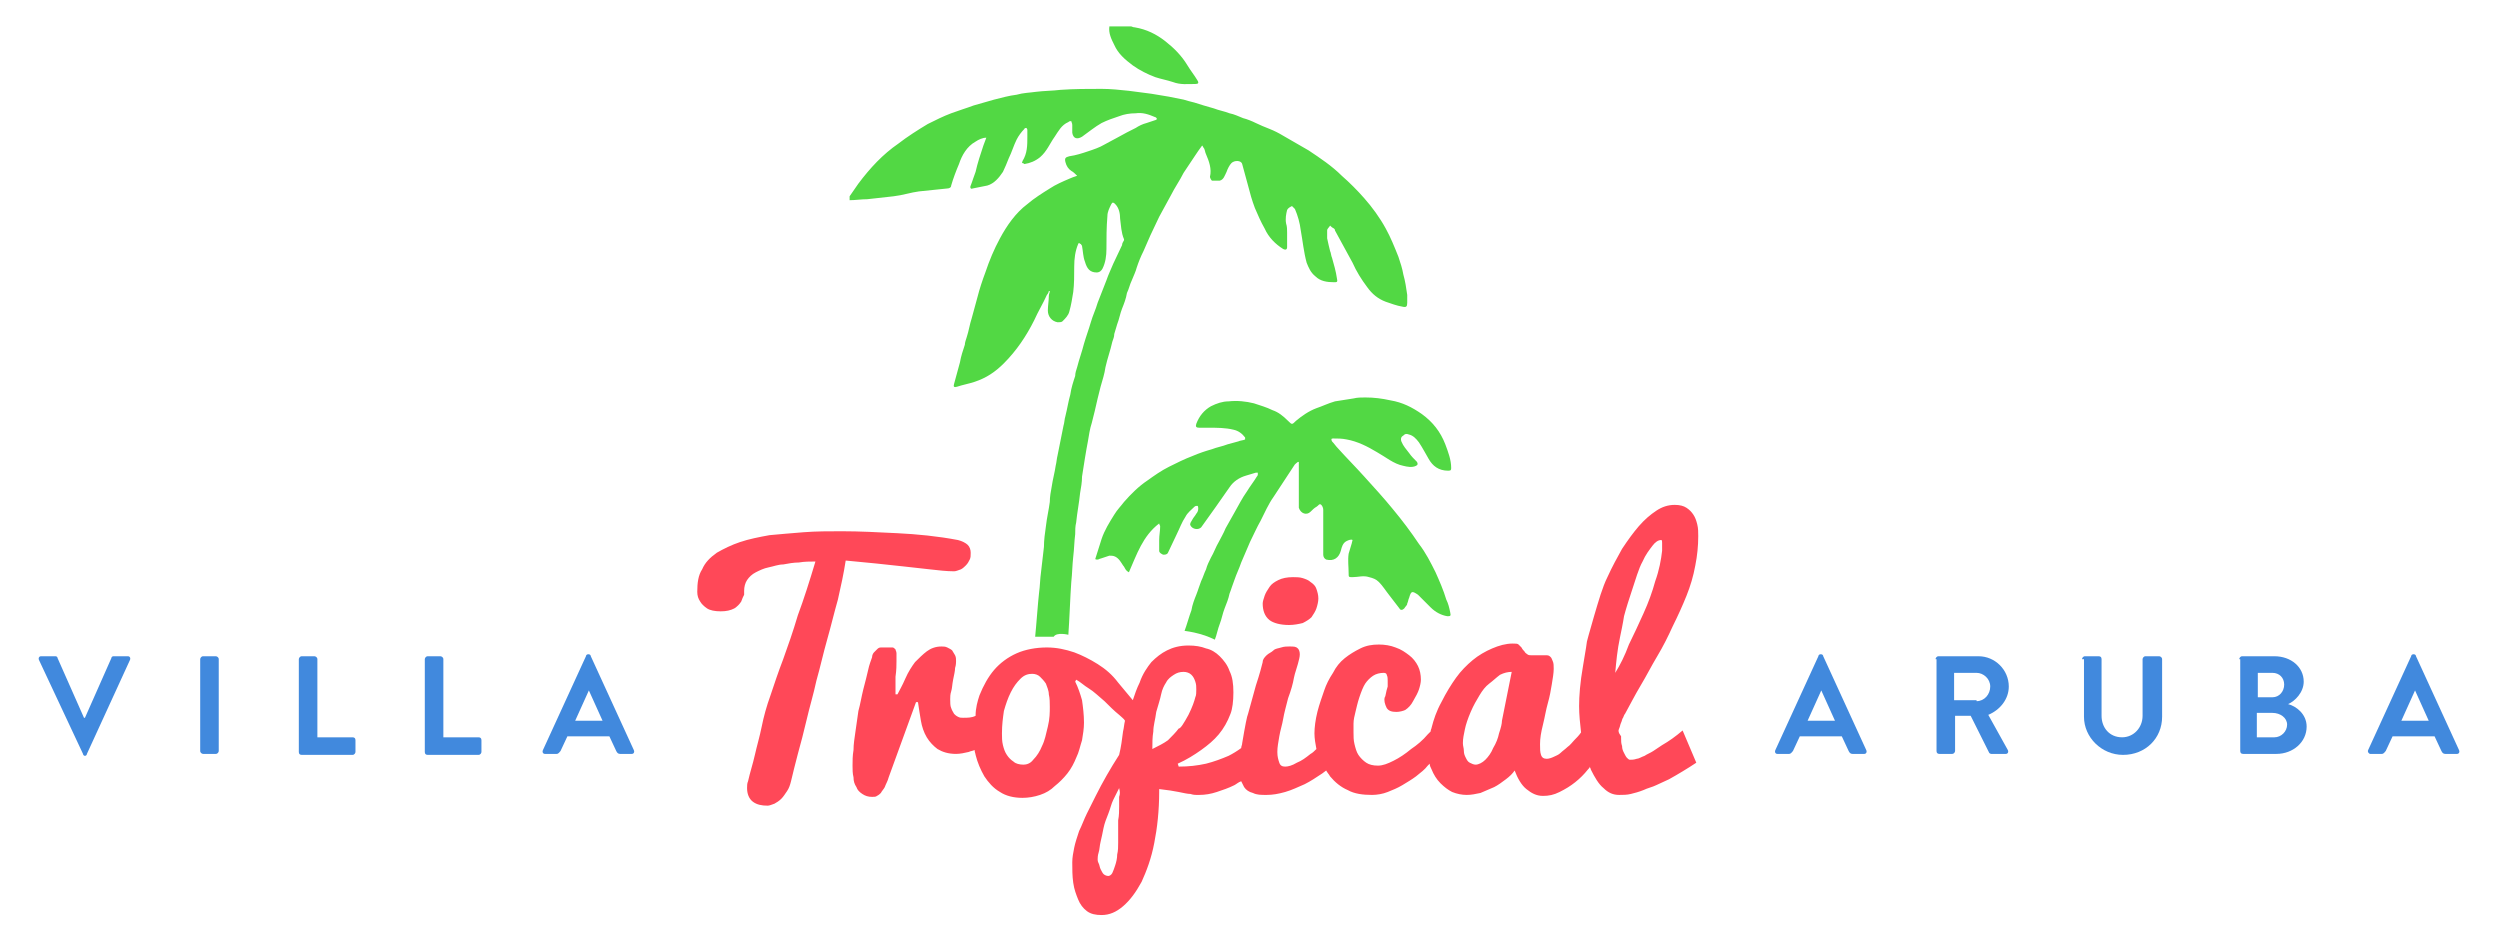 <?xml version="1.0" encoding="utf-8"?>
<!-- Generator: Adobe Illustrator 19.2.1, SVG Export Plug-In . SVG Version: 6.00 Build 0)  -->
<svg version="1.1" id="Layer_1" xmlns="http://www.w3.org/2000/svg" xmlns:xlink="http://www.w3.org/1999/xlink" x="0px" y="0px"
	 viewBox="0 0 256 96" style="enable-background:new 0 0 256 96;" xml:space="preserve">
<style type="text/css">
	.st0{fill:#52D844;}
	.st1{fill:#FF4858;}
	.st2{fill:#FFFFFF;}
	.st3{fill:#4189DD;}
</style>
<g>
	<g id="ZI4q7W.tif_5_">
		<g>
			<g>
				<path class="st0" d="M109.4,65c0.1-1.3,0.2-4.1,0.3-5.4c0.1-0.9,0.1-1.7,0.2-2.6c0.1-0.8,0.1-1.5,0.2-2.3c0-0.4,0-0.8,0.1-1.2
					c0.1-1,0.3-2,0.4-3c0.1-0.6,0.2-1.1,0.2-1.7c0.1-0.6,0.2-1.3,0.3-1.9c0.1-0.6,0.2-1.2,0.3-1.7c0.1-0.6,0.2-1.3,0.4-1.9
					c0.1-0.4,0.2-0.8,0.3-1.2c0.1-0.4,0.2-0.9,0.3-1.3c0.1-0.4,0.2-0.8,0.3-1.2c0.2-0.7,0.4-1.3,0.5-2c0.2-0.9,0.5-1.7,0.7-2.6
					c0.1-0.3,0.2-0.5,0.2-0.8c0.1-0.3,0.2-0.7,0.3-1c0.2-0.5,0.3-1.1,0.5-1.6c0.2-0.5,0.4-1,0.5-1.6c0.2-0.4,0.3-0.9,0.5-1.3
					c0.2-0.5,0.4-0.9,0.5-1.3c0.2-0.6,0.4-1.1,0.7-1.7c0.2-0.5,0.5-1.1,0.7-1.6c0.3-0.6,0.6-1.3,0.9-1.9c0.4-0.7,0.8-1.5,1.2-2.2
					c0.4-0.8,0.9-1.5,1.3-2.3c0.4-0.6,0.8-1.2,1.2-1.8c0.2-0.3,0.4-0.6,0.7-1c0.1,0.1,0.1,0.2,0.2,0.3c0.1,0.2,0.1,0.4,0.2,0.6
					c0.3,0.7,0.6,1.5,0.4,2.3c0,0.1,0.1,0.3,0.2,0.4c0.3,0,0.6,0,0.8,0c0.4-0.1,0.5-0.5,0.7-0.9c0.1-0.3,0.3-0.7,0.5-0.9
					c0.3-0.3,1-0.3,1.1,0.1c0.2,0.7,0.4,1.5,0.6,2.2c0.2,0.8,0.4,1.5,0.7,2.3c0.3,0.7,0.6,1.4,1,2.1c0.4,0.9,1.1,1.6,1.9,2.1
					c0.2,0.1,0.4,0.1,0.4-0.2c0-0.5,0-1,0-1.5c0-0.3,0-0.6-0.1-0.9c-0.1-0.5,0-1,0.1-1.4c0.1-0.2,0.3-0.3,0.5-0.4
					c0,0,0.2,0.2,0.3,0.3c0.3,0.7,0.5,1.4,0.6,2.2c0.2,1.1,0.3,2.2,0.6,3.3c0.2,0.5,0.4,1,0.9,1.4c0.5,0.5,1.2,0.6,1.9,0.6
					c0.3,0,0.4,0,0.3-0.4c-0.1-0.7-0.3-1.4-0.5-2.1c-0.1-0.2-0.1-0.5-0.2-0.7c-0.1-0.4-0.2-0.8-0.3-1.3c0-0.3,0-0.5,0-0.8
					c0-0.2,0.2-0.3,0.3-0.5c0.1,0.1,0.2,0.2,0.4,0.3c0.1,0.1,0.1,0.1,0.1,0.2c0.6,1.1,1.2,2.2,1.8,3.3c0.4,0.9,0.9,1.7,1.5,2.5
					c0.5,0.7,1.1,1.2,1.9,1.5c0.6,0.2,1.1,0.4,1.7,0.5c0.4,0.1,0.5,0,0.5-0.4c0-0.3,0-0.5,0-0.8c-0.1-0.7-0.2-1.4-0.4-2.1
					c-0.1-0.6-0.3-1.2-0.5-1.8c-0.4-1-0.8-2-1.3-2.9c-0.6-1.1-1.4-2.2-2.2-3.1c-0.7-0.8-1.5-1.6-2.3-2.3c-1-1-2.2-1.8-3.4-2.6
					c-0.9-0.5-1.7-1-2.6-1.5c-0.5-0.3-0.9-0.5-1.4-0.7c-0.5-0.2-1-0.4-1.4-0.6c-0.4-0.2-0.9-0.4-1.3-0.5c-0.5-0.2-0.9-0.4-1.4-0.5
					c-0.5-0.2-1.1-0.3-1.6-0.5c-0.7-0.2-1.4-0.4-2-0.6c-0.4-0.1-0.8-0.2-1.1-0.3c-0.5-0.1-1-0.2-1.5-0.3c-0.6-0.1-1.2-0.2-1.8-0.3
					c-0.8-0.1-1.5-0.2-2.3-0.3c-0.9-0.1-1.9-0.2-2.8-0.2c-1.4,0-2.8,0-4.2,0.1c-0.8,0.1-1.7,0.1-2.5,0.2c-0.7,0.1-1.3,0.1-2,0.3
					c-0.8,0.1-1.5,0.3-2.3,0.5c-0.7,0.2-1.4,0.4-2.1,0.6c-0.8,0.3-1.5,0.5-2.3,0.8c-0.8,0.3-1.6,0.7-2.4,1.1c-1,0.6-2.1,1.3-3,2
					c-1.6,1.1-2.9,2.5-4.1,4.1c-0.3,0.4-0.6,0.9-0.9,1.3c0,0.1,0,0.2,0,0.4c0.6,0,1.2-0.1,1.8-0.1c0.9-0.1,1.8-0.2,2.7-0.3
					c0.9-0.1,1.8-0.4,2.6-0.5c1-0.1,1.9-0.2,2.9-0.3c0.2,0,0.4-0.1,0.4-0.3c0.2-0.7,0.5-1.5,0.8-2.2c0.3-0.9,0.8-1.8,1.7-2.3
					c0.3-0.2,0.7-0.4,1.1-0.4c-0.1,0.3-0.2,0.5-0.3,0.8c-0.3,0.9-0.6,1.8-0.8,2.7c-0.2,0.5-0.3,0.9-0.5,1.4c-0.1,0.2,0,0.4,0.2,0.3
					c0.5-0.1,1-0.2,1.5-0.3c0.7-0.2,1.2-0.8,1.6-1.4c0.2-0.4,0.4-0.9,0.6-1.4c0.3-0.6,0.5-1.3,0.8-1.9c0.2-0.4,0.5-0.8,0.8-1.1
					c0-0.1,0.2-0.1,0.2-0.1c0,0,0.1,0.1,0.1,0.2c0,0.2,0,0.5,0,0.7c0,0.9,0,1.7-0.5,2.5c0,0.1-0.1,0.2,0,0.2c0.1,0,0.2,0.1,0.2,0.1
					c0.6-0.1,1.1-0.3,1.6-0.7c0.7-0.6,1-1.4,1.5-2.1c0.4-0.6,0.7-1.2,1.4-1.5c0.1-0.1,0.2-0.1,0.3-0.1c0,0.1,0.1,0.2,0.1,0.4
					c0,0.3,0,0.5,0,0.8c0.1,0.6,0.5,0.7,1,0.4c0.7-0.5,1.3-1,2-1.4c0.6-0.3,1.2-0.5,1.8-0.7c0.5-0.2,1.1-0.3,1.7-0.3
					c0.7-0.1,1.3,0.1,2,0.4c0.1,0,0.1,0.1,0.2,0.2c-0.1,0-0.1,0.1-0.2,0.1c-0.3,0.1-0.6,0.2-0.9,0.3c-0.4,0.1-0.8,0.3-1.1,0.5
					c-0.6,0.3-1.2,0.6-1.9,1c-0.4,0.2-0.9,0.5-1.3,0.7c-0.5,0.3-1.1,0.5-1.7,0.7c-0.6,0.2-1.2,0.4-1.9,0.5c-0.4,0.1-0.5,0.2-0.4,0.6
					c0.1,0.4,0.3,0.7,0.6,0.9c0.2,0.1,0.4,0.3,0.6,0.5c-0.3,0.1-0.6,0.2-0.8,0.3c-0.7,0.3-1.4,0.6-2,1c-0.8,0.5-1.6,1-2.3,1.6
					c-1.2,0.9-2.1,2.2-2.8,3.5c-0.6,1.1-1.1,2.3-1.5,3.5c-0.3,0.8-0.6,1.7-0.8,2.5c-0.2,0.7-0.4,1.5-0.6,2.2
					c-0.2,0.6-0.3,1.3-0.5,1.9c-0.1,0.3-0.2,0.6-0.2,0.8c-0.2,0.6-0.4,1.2-0.5,1.8c-0.1,0.4-0.2,0.7-0.3,1.1
					c-0.1,0.4-0.2,0.7-0.3,1.1c-0.1,0.3,0,0.4,0.3,0.3c0.6-0.2,1.2-0.3,1.8-0.5c1.2-0.4,2.1-1,3-1.9c1.3-1.3,2.3-2.8,3.1-4.4
					c0.4-0.9,0.9-1.7,1.3-2.6c0.1-0.1,0.2-0.3,0.2-0.4c0,0,0.1,0,0.1,0c0,0.2-0.1,0.3-0.1,0.5c0,0.5-0.1,1-0.1,1.5
					c0,0.6,0.4,1.1,1,1.2c0.2,0,0.4,0,0.5-0.1c0.3-0.3,0.6-0.6,0.7-1c0.2-0.7,0.3-1.4,0.4-2c0.1-0.8,0.1-1.7,0.1-2.6
					c0-0.8,0.1-1.6,0.4-2.3c0-0.1,0.1-0.1,0.1-0.1c0.1,0,0.1,0.1,0.2,0.1c0,0.1,0.1,0.1,0.1,0.2c0.1,0.5,0.1,1.1,0.3,1.6
					c0.2,0.7,0.5,1.1,1.2,1.1c0.3,0,0.5-0.2,0.6-0.4c0.3-0.6,0.4-1.3,0.4-2c0-1.1,0-2.2,0.1-3.4c0-0.4,0.2-0.8,0.4-1.2
					c0.1-0.2,0.2-0.2,0.4,0c0.4,0.4,0.5,1,0.5,1.5c0.1,0.7,0.1,1.4,0.4,2.1c0,0,0,0.1,0,0.1c-0.1,0.2-0.2,0.3-0.2,0.5
					c-0.3,0.6-0.6,1.3-0.9,1.9c-0.2,0.5-0.5,1.1-0.7,1.7c-0.3,0.8-0.6,1.5-0.9,2.3c-0.2,0.7-0.5,1.3-0.7,2c-0.2,0.7-0.5,1.5-0.7,2.2
					c-0.2,0.8-0.5,1.6-0.7,2.4c-0.1,0.3-0.2,0.6-0.2,0.9c-0.2,0.6-0.4,1.2-0.5,1.9c-0.2,0.7-0.3,1.4-0.5,2.2c-0.1,0.3-0.1,0.7-0.2,1
					c-0.1,0.5-0.2,1-0.3,1.5c-0.1,0.5-0.2,1-0.3,1.5c-0.1,0.4-0.1,0.7-0.2,1.1c-0.1,0.7-0.3,1.4-0.4,2.1c-0.1,0.5-0.2,1.1-0.2,1.6
					c-0.1,0.8-0.3,1.6-0.4,2.5c-0.1,0.7-0.2,1.4-0.2,2.1c-0.1,0.9-0.2,1.7-0.3,2.6c-0.1,0.7-0.1,1.4-0.2,2.1
					c-0.1,0.8-0.3,3.6-0.4,4.5c0,0,1,0,1.9,0C108.2,64.7,109.4,65,109.4,65z"/>
				<path class="st0" d="M124.4,65.5c0.2-0.5,0.3-1.1,0.5-1.6c0.2-0.5,0.3-1.1,0.5-1.6c0.2-0.5,0.4-1,0.5-1.5
					c0.2-0.5,0.3-0.9,0.5-1.4c0.2-0.6,0.5-1.2,0.7-1.8c0.3-0.7,0.6-1.4,0.9-2.1c0.4-0.8,0.7-1.5,1.1-2.2c0.4-0.8,0.8-1.7,1.3-2.4
					c0.7-1.1,1.4-2.1,2.1-3.2c0.1-0.2,0.3-0.3,0.4-0.4c0,0,0,0,0.1,0c0,0.1,0,0.2,0,0.3c0,1.3,0,2.7,0,4c0,0.1,0,0.3,0,0.4
					c0.2,0.6,0.8,0.8,1.2,0.4c0.2-0.2,0.4-0.4,0.6-0.5c0.2-0.1,0.3-0.4,0.5-0.2c0.1,0.1,0.2,0.3,0.2,0.5c0,0.7,0,1.4,0,2.1
					c0,0.8,0,1.7,0,2.5c0,0.2,0.1,0.4,0.3,0.5c0.8,0.2,1.3-0.2,1.5-0.9c0.1-0.4,0.2-0.8,0.6-1c0.2-0.1,0.5-0.2,0.6-0.1
					c-0.1,0.5-0.3,1-0.4,1.4c-0.1,0.7,0,1.3,0,2c0,0.4,0,0.4,0.4,0.4c0.6,0,1.1-0.2,1.7,0c0.4,0.1,0.7,0.2,1,0.5
					c0.4,0.4,0.7,0.9,1.1,1.4c0.3,0.4,0.7,0.9,1,1.3c0.1,0.2,0.3,0.2,0.5,0c0.1-0.2,0.3-0.3,0.3-0.5c0.1-0.2,0.1-0.4,0.2-0.6
					c0.2-0.7,0.3-0.7,0.9-0.3c0,0,0.1,0.1,0.1,0.1c0.4,0.4,0.8,0.8,1.2,1.2c0.5,0.5,1.1,0.8,1.7,0.9c0.3,0,0.4,0,0.3-0.4
					c-0.1-0.5-0.2-0.9-0.4-1.3c-0.3-1-0.7-1.9-1.1-2.8c-0.5-1-1-2-1.7-2.9c-0.8-1.2-1.7-2.4-2.7-3.6c-0.9-1.1-1.9-2.2-2.9-3.3
					c-0.9-1-1.8-1.9-2.7-2.9c-0.2-0.2-0.4-0.5-0.6-0.7c-0.1-0.2-0.1-0.3,0.1-0.3c0.5,0,0.9,0,1.4,0.1c1.1,0.2,2.1,0.7,3.1,1.3
					c0.9,0.5,1.7,1.2,2.7,1.4c0.4,0.1,0.9,0.2,1.3,0c0.2-0.1,0.2-0.2,0.1-0.4c-0.3-0.3-0.6-0.6-0.8-0.9c-0.3-0.4-0.6-0.7-0.8-1.2
					c-0.1-0.3,0-0.5,0.2-0.6c0.2-0.2,0.3-0.2,0.6-0.1c0.4,0.1,0.7,0.4,1,0.8c0.4,0.6,0.7,1.2,1,1.7c0.4,0.7,1,1.2,2,1.2
					c0.3,0,0.3-0.1,0.3-0.3c0-0.8-0.3-1.6-0.6-2.4c-0.5-1.3-1.3-2.3-2.4-3.1c-1-0.7-2-1.2-3.2-1.4c-0.9-0.2-1.7-0.3-2.6-0.3
					c-0.4,0-0.8,0-1.2,0.1c-0.6,0.1-1.3,0.2-1.9,0.3c-0.7,0.2-1.3,0.5-1.9,0.7c-0.8,0.3-1.5,0.8-2.1,1.3c-0.4,0.4-0.4,0.4-0.8,0
					c-0.5-0.5-1-0.9-1.6-1.1c-0.6-0.3-1.3-0.5-1.9-0.7c-0.8-0.2-1.7-0.3-2.6-0.2c-0.6,0-1.2,0.2-1.8,0.5c-0.7,0.4-1.2,1-1.5,1.8
					c-0.1,0.3,0,0.4,0.3,0.4c0.3,0,0.7,0,1,0c0.8,0,1.7,0,2.5,0.2c0.5,0.1,0.9,0.4,1.2,0.8c0,0,0,0.2,0,0.2
					c-0.2,0.1-0.5,0.1-0.7,0.2c-0.4,0.1-0.7,0.2-1.1,0.3c-0.5,0.2-1.1,0.3-1.6,0.5c-0.7,0.2-1.3,0.4-2,0.7c-0.8,0.3-1.6,0.7-2.4,1.1
					c-0.8,0.4-1.5,0.9-2.2,1.4c-0.9,0.6-1.7,1.4-2.4,2.2c-0.3,0.4-0.7,0.8-1,1.3c-0.5,0.8-1,1.6-1.3,2.5c-0.2,0.6-0.4,1.3-0.6,1.9
					c-0.1,0.2,0,0.2,0.2,0.2c0.1,0,0.2-0.1,0.3-0.1c0.3-0.1,0.6-0.2,0.9-0.3c0.2,0,0.4,0,0.6,0.1c0.4,0.2,0.6,0.6,0.8,0.9
					c0.2,0.2,0.2,0.5,0.6,0.7c0.8-1.8,1.4-3.7,3.1-5c0,0.1,0.1,0.2,0.1,0.3c0,0.5-0.1,0.9-0.1,1.4c0,0.4,0,0.7,0,1.1
					c0,0.2,0.2,0.3,0.4,0.4c0.2,0,0.4,0,0.5-0.2c0.3-0.6,0.6-1.3,0.9-1.9c0.3-0.6,0.5-1.2,0.9-1.8c0.2-0.4,0.6-0.7,0.9-1
					c0.1-0.1,0.2-0.1,0.3-0.1c0.1,0,0.1,0.2,0.1,0.3c0,0.2-0.1,0.4-0.2,0.5c-0.1,0.2-0.3,0.4-0.4,0.6c-0.1,0.2-0.3,0.4-0.2,0.6
					c0.2,0.4,0.8,0.5,1.1,0.2c0.5-0.7,1-1.4,1.5-2.1c0.5-0.7,0.9-1.3,1.4-2c0.4-0.6,1-1,1.7-1.2c0.3-0.1,0.7-0.2,1-0.3
					c0.1,0,0.2,0,0.2,0c0,0,0,0.1,0,0.2c0,0.1-0.1,0.2-0.1,0.2c-0.3,0.5-0.7,1-1,1.5c-0.5,0.7-0.9,1.5-1.3,2.2
					c-0.3,0.5-0.6,1.1-0.9,1.6c-0.2,0.5-0.5,1-0.7,1.4c-0.3,0.5-0.5,1.1-0.8,1.6c-0.2,0.4-0.4,0.8-0.5,1.2c-0.2,0.4-0.3,0.8-0.5,1.2
					c-0.2,0.5-0.3,0.9-0.5,1.4c-0.2,0.5-0.4,1-0.5,1.6c-0.2,0.5-0.5,1.6-0.7,2.1c0,0,0.8,0.1,1.5,0.3
					C123.6,65.1,124.4,65.5,124.4,65.5z"/>
				<path class="st0" d="M115.8,2.7c0.1,0,0.2,0.1,0.4,0.1c1.2,0.2,2.2,0.7,3.1,1.4c0.9,0.7,1.7,1.5,2.3,2.5c0.3,0.5,0.7,1,1,1.5
					c0.2,0.3,0.1,0.4-0.2,0.4c-0.8,0-1.5,0.1-2.3-0.2c-0.6-0.2-1.2-0.3-1.8-0.5c-0.8-0.3-1.6-0.7-2.3-1.2c-0.8-0.6-1.5-1.2-1.9-2.1
					c-0.3-0.6-0.6-1.2-0.5-1.9C114.3,2.7,115,2.7,115.8,2.7z"/>
			</g>
		</g>
	</g>
	<g>
		<g>
			<path class="st1" d="M92.5,58c0.9,0.1,1.8,0.2,2.7,0.3c0.9,0.1,1.7,0.2,2.5,0.2c0.2,0,0.4-0.1,0.7-0.2c0.2-0.1,0.4-0.3,0.5-0.4
				c0.2-0.2,0.3-0.4,0.4-0.6c0.1-0.2,0.1-0.4,0.1-0.7c0-0.3-0.1-0.6-0.3-0.8c-0.2-0.2-0.6-0.4-1-0.5c-2.1-0.4-4.2-0.6-6.2-0.7
				c-2-0.1-3.9-0.2-5.7-0.2c-1.3,0-2.6,0-3.9,0.1c-1.3,0.1-2.4,0.2-3.5,0.3c-1.1,0.2-2.1,0.4-3,0.7c-0.9,0.3-1.7,0.7-2.4,1.1
				c-0.7,0.5-1.2,1-1.5,1.7c-0.4,0.6-0.5,1.4-0.5,2.3c0,0.4,0.1,0.7,0.3,1c0.1,0.2,0.4,0.5,0.7,0.7c0.3,0.2,0.8,0.3,1.4,0.3
				s1-0.1,1.4-0.3c0.3-0.2,0.5-0.4,0.7-0.7c0.1-0.3,0.2-0.5,0.3-0.7c0-0.2,0-0.3,0-0.4c0-0.4,0.1-0.8,0.3-1.1
				c0.2-0.3,0.5-0.6,0.9-0.8s0.8-0.4,1.3-0.5c0.5-0.1,1-0.3,1.5-0.3c0.5-0.1,1.1-0.2,1.6-0.2c0.6-0.1,1.1-0.1,1.7-0.1
				c-0.6,2-1.2,3.9-1.8,5.5c-0.5,1.7-1,3.1-1.5,4.5c-0.5,1.3-0.9,2.5-1.3,3.7c-0.4,1.1-0.7,2.2-0.9,3.2c-0.2,1-0.5,2-0.7,2.9
				c-0.2,0.9-0.5,1.8-0.7,2.7c-0.1,0.2-0.1,0.5-0.1,0.7c0,0.6,0.2,1.1,0.6,1.4c0.4,0.3,0.9,0.4,1.5,0.4c0.2,0,0.4-0.1,0.7-0.2
				c0.2-0.1,0.5-0.3,0.7-0.5s0.4-0.5,0.6-0.8c0.2-0.3,0.3-0.6,0.4-1c0.2-0.8,0.4-1.7,0.7-2.8c0.3-1.1,0.6-2.2,0.9-3.5
				c0.3-1.3,0.7-2.6,1-4c0.4-1.4,0.7-2.8,1.1-4.2c0.4-1.4,0.7-2.7,1.1-4.1c0.3-1.3,0.6-2.7,0.8-4c1.1,0.1,2.1,0.2,3.1,0.3
				C90.6,57.8,91.6,57.9,92.5,58z"/>
		</g>
		<g>
			<path class="st1" d="M132,64c0.5,0,1-0.1,1.4-0.2c0.4-0.2,0.7-0.4,0.9-0.6c0.2-0.3,0.4-0.6,0.5-0.9c0.1-0.3,0.2-0.7,0.2-1
				c0-0.4-0.1-0.7-0.2-1c-0.1-0.3-0.3-0.5-0.6-0.7c-0.2-0.2-0.5-0.3-0.8-0.4c-0.3-0.1-0.7-0.1-1-0.1c-0.6,0-1.1,0.1-1.5,0.3
				c-0.4,0.2-0.7,0.4-0.9,0.7c-0.2,0.3-0.4,0.6-0.5,0.9c-0.1,0.3-0.2,0.6-0.2,0.8c0,0.7,0.2,1.3,0.7,1.7C130.4,63.8,131.1,64,132,64
				z"/>
		</g>
		<g>
			<path class="st1" d="M165.8,74.6c0.1-0.2,0.1-0.4,0.2-0.6c0.1-0.2,0.1-0.4,0.2-0.5c0.1-0.2,0.1-0.3,0.2-0.4
				c0.5-0.9,1-1.9,1.6-2.9c0.6-1,1.1-2,1.7-3c0.6-1,1.1-2,1.6-3.1c0.5-1,1-2.1,1.4-3.1c0.4-1,0.7-2,0.9-3.1c0.2-1,0.3-2,0.3-3
				c0-0.4,0-0.8-0.1-1.2c-0.1-0.4-0.2-0.7-0.4-1c-0.2-0.3-0.4-0.5-0.7-0.7c-0.3-0.2-0.7-0.3-1.2-0.3c-0.7,0-1.3,0.2-1.9,0.6
				c-0.6,0.4-1.2,0.9-1.8,1.6c-0.6,0.7-1.1,1.4-1.7,2.3c-0.5,0.9-1,1.8-1.5,2.9c-0.5,1-0.9,2.4-1.4,4.1c-0.5,1.7-0.7,2.5-0.7,2.5
				c0,0-0.1,0.8-0.4,2.5s-0.4,3.1-0.4,4.1c0,0.9,0.1,1.8,0.2,2.7c-0.2,0.3-0.5,0.6-0.7,0.8c-0.2,0.2-0.4,0.5-0.7,0.7
				c-0.2,0.2-0.5,0.4-0.7,0.6c-0.2,0.2-0.5,0.3-0.7,0.4c-0.2,0.1-0.5,0.2-0.7,0.2c-0.3,0-0.5-0.1-0.6-0.4c-0.1-0.3-0.1-0.6-0.1-1.1
				c0-0.6,0.1-1.2,0.3-2c0.2-0.8,0.3-1.5,0.5-2.2s0.3-1.3,0.4-1.9c0.1-0.6,0.2-1.2,0.2-1.6c0-0.3,0-0.6-0.1-0.8
				c-0.1-0.2-0.1-0.3-0.2-0.4c-0.1-0.1-0.2-0.2-0.4-0.2c-0.1,0-0.3,0-0.4,0c-0.1,0-0.2,0-0.4,0c-0.1,0-0.2,0-0.4,0
				c-0.1,0-0.3,0-0.4,0c-0.1,0-0.3,0-0.4-0.1c-0.1-0.1-0.2-0.1-0.3-0.3c-0.1-0.1-0.2-0.2-0.3-0.4c-0.1-0.1-0.2-0.2-0.3-0.3
				c-0.1-0.1-0.3-0.1-0.6-0.1c-0.7,0-1.4,0.2-2.1,0.5c-0.7,0.3-1.4,0.7-2,1.2c-0.6,0.5-1.2,1.1-1.7,1.8c-0.5,0.7-1,1.5-1.5,2.5
				c-0.5,0.9-0.8,1.8-1,2.6c0,0.1-0.1,0.2-0.1,0.4c-0.1,0.1-0.2,0.2-0.3,0.3c-0.5,0.6-1.1,1.1-1.7,1.5c-0.6,0.5-1.2,0.9-1.8,1.2
				c-0.6,0.3-1.1,0.5-1.6,0.5c-0.5,0-0.9-0.1-1.2-0.3c-0.3-0.2-0.6-0.5-0.8-0.8c-0.2-0.3-0.3-0.7-0.4-1.1c-0.1-0.4-0.1-0.8-0.1-1.2
				c0-0.2,0-0.6,0-0.9c0-0.4,0.1-0.8,0.2-1.2c0.1-0.4,0.2-0.9,0.4-1.5c0.2-0.6,0.4-1.1,0.6-1.4c0.2-0.3,0.5-0.6,0.8-0.8
				c0.3-0.2,0.7-0.3,1.1-0.3c0.2,0,0.3,0.1,0.3,0.2c0.1,0.2,0.1,0.4,0.1,0.6c0,0.3,0,0.5,0,0.6c-0.2,0.6-0.2,1-0.3,1.1
				c-0.1,0.3,0,0.7,0.2,1.1c0.2,0.3,0.5,0.4,1,0.4c0.3,0,0.7-0.1,0.9-0.2c0.3-0.2,0.6-0.5,0.8-0.9c0.3-0.5,0.5-0.9,0.6-1.2
				c0.1-0.3,0.2-0.7,0.2-1c0-0.5-0.1-1-0.3-1.4c-0.2-0.4-0.5-0.8-0.9-1.1c-0.4-0.3-0.8-0.6-1.4-0.8c-0.5-0.2-1.1-0.3-1.7-0.3
				c-0.7,0-1.3,0.1-1.9,0.4c-0.6,0.3-1.1,0.6-1.6,1c-0.5,0.4-0.9,0.9-1.2,1.5c-0.4,0.6-0.7,1.2-0.9,1.8c-0.2,0.6-0.5,1.4-0.7,2.2
				c-0.2,0.8-0.3,1.6-0.3,2.2c0,0.5,0.1,1.1,0.2,1.6c-0.2,0.2-0.4,0.4-0.6,0.5c-0.5,0.4-0.9,0.7-1.4,0.9c-0.5,0.3-0.9,0.4-1.2,0.4
				c-0.3,0-0.5-0.1-0.6-0.4c-0.1-0.3-0.2-0.6-0.2-1.1c0-0.5,0.1-1,0.2-1.6c0.1-0.6,0.3-1.2,0.4-1.8c0.1-0.6,0.3-1.3,0.5-2.1
				c0.3-0.8,0.5-1.5,0.6-2.1c0.1-0.5,0.3-1,0.4-1.4s0.2-0.7,0.2-1c0-0.3-0.1-0.5-0.2-0.6c-0.2-0.2-0.4-0.2-0.9-0.2
				c-0.2,0-0.5,0-0.8,0.1c-0.3,0.1-0.6,0.1-0.8,0.3s-0.5,0.3-0.7,0.5c-0.2,0.2-0.4,0.4-0.4,0.7c-0.1,0.4-0.3,1.2-0.7,2.4
				c-0.4,1.5-0.7,2.5-0.8,2.9c-0.1,0.2-0.3,1.2-0.6,3c0,0.2-0.1,0.3-0.1,0.5c-0.4,0.3-0.9,0.6-1.3,0.8c-0.7,0.3-1.5,0.6-2.3,0.8
				c-0.9,0.2-1.8,0.3-2.8,0.3l-0.1-0.3c0.9-0.4,1.7-0.9,2.4-1.4c0.7-0.5,1.3-1,1.8-1.6c0.5-0.6,0.9-1.3,1.2-2.1
				c0.2-0.5,0.3-1.3,0.3-2.2c0-0.9-0.1-1.6-0.4-2.2c-0.2-0.6-0.6-1.1-1-1.5c-0.4-0.4-0.9-0.7-1.4-0.8c-0.5-0.2-1.1-0.3-1.8-0.3
				c-0.9,0-1.6,0.2-2.2,0.5c-0.6,0.3-1.1,0.7-1.6,1.2c-0.4,0.5-0.9,1.2-1.2,2.1c-0.3,0.6-0.5,1.2-0.7,1.8c-0.5-0.6-1-1.2-1.5-1.8
				c-0.6-0.8-1.3-1.4-2.1-1.9c-0.8-0.5-1.6-0.9-2.4-1.2c-0.9-0.3-1.8-0.5-2.8-0.5c-1.1,0-2.2,0.2-3.1,0.6c-0.9,0.4-1.7,1-2.3,1.7
				c-0.6,0.7-1.1,1.6-1.5,2.6c-0.2,0.6-0.4,1.3-0.4,2.1c-0.4,0.2-0.8,0.2-1.3,0.2c-0.2,0-0.3,0-0.5-0.1c-0.2-0.1-0.3-0.2-0.4-0.3
				c-0.1-0.2-0.2-0.3-0.3-0.6c-0.1-0.2-0.1-0.6-0.1-0.9c0-0.2,0-0.5,0.1-0.8c0.1-0.3,0.1-0.7,0.2-1.2c0.1-0.5,0.2-0.9,0.2-1.2
				c0.1-0.3,0.1-0.6,0.1-0.7c0-0.2,0-0.4-0.1-0.6c-0.1-0.2-0.2-0.3-0.3-0.5c-0.1-0.1-0.3-0.2-0.5-0.3c-0.2-0.1-0.4-0.1-0.6-0.1
				c-0.6,0-1.1,0.2-1.5,0.5c-0.4,0.3-0.8,0.7-1.2,1.1c-0.3,0.4-0.7,1-1,1.7c-0.3,0.7-0.6,1.2-0.8,1.6h-0.2c0-0.5,0-1.1,0-1.8
				c0.1-0.7,0.1-1.2,0.1-1.6c0-0.3,0-0.6,0-0.8c0-0.2-0.1-0.3-0.1-0.4c-0.1-0.1-0.2-0.2-0.3-0.2c-0.2,0-0.4,0-0.6,0
				c-0.2,0-0.4,0-0.6,0c-0.2,0-0.3,0.1-0.4,0.2c-0.1,0.1-0.2,0.2-0.3,0.3c-0.1,0.1-0.2,0.3-0.2,0.5c-0.1,0.3-0.3,0.8-0.4,1.3
				c-0.1,0.5-0.3,1.2-0.5,2c-0.2,0.8-0.3,1.5-0.5,2.2c-0.1,0.7-0.2,1.4-0.3,2.1c-0.1,0.7-0.2,1.3-0.2,1.9c-0.1,0.6-0.1,1.1-0.1,1.6
				c0,0.4,0,0.8,0.1,1.2c0,0.4,0.1,0.7,0.3,1c0.1,0.3,0.3,0.5,0.6,0.7c0.3,0.2,0.6,0.3,1,0.3c0.2,0,0.4,0,0.5-0.1
				c0.2-0.1,0.3-0.2,0.4-0.3c0.1-0.2,0.3-0.4,0.4-0.6c0.1-0.3,0.3-0.6,0.4-1l2.8-7.7h0.2c0.1,0.7,0.2,1.3,0.3,1.9
				c0.1,0.6,0.3,1.2,0.6,1.7c0.3,0.5,0.7,0.9,1.1,1.2c0.5,0.3,1.1,0.5,1.9,0.5c0.4,0,0.9-0.1,1.3-0.2c0.2-0.1,0.4-0.1,0.6-0.2
				c0,0.2,0.1,0.4,0.1,0.5c0.2,0.8,0.5,1.5,0.9,2.2c0.4,0.6,0.9,1.2,1.6,1.6c0.6,0.4,1.4,0.6,2.3,0.6c0.6,0,1.2-0.1,1.8-0.3
				c0.6-0.2,1.1-0.5,1.5-0.9c0.5-0.4,0.9-0.8,1.3-1.3s0.7-1.1,0.9-1.6c0.3-0.6,0.4-1.2,0.6-1.8c0.1-0.6,0.2-1.2,0.2-1.8
				c0-0.8-0.1-1.6-0.2-2.3c-0.2-0.7-0.4-1.3-0.7-1.9l0.1-0.2c0.4,0.2,0.8,0.6,1.3,0.9s1,0.8,1.6,1.3c0.5,0.5,1,1,1.5,1.4
				c0.2,0.2,0.5,0.4,0.6,0.6c-0.1,0.4-0.1,0.7-0.2,1.1c-0.1,0.8-0.2,1.6-0.4,2.4c-0.9,1.4-1.7,2.8-2.4,4.2c-0.3,0.6-0.6,1.2-0.9,1.8
				c-0.3,0.6-0.5,1.2-0.8,1.8c-0.2,0.6-0.4,1.2-0.5,1.7c-0.1,0.5-0.2,1-0.2,1.5c0,0.7,0,1.4,0.1,2.1c0.1,0.7,0.3,1.2,0.5,1.7
				c0.2,0.5,0.5,0.9,0.9,1.2c0.4,0.3,0.9,0.4,1.5,0.4c0.8,0,1.5-0.3,2.2-0.9c0.7-0.6,1.3-1.4,1.9-2.5c0.5-1.1,1-2.4,1.3-4
				c0.3-1.5,0.5-3.3,0.5-5.2v-0.3c0.9,0.1,1.5,0.2,2,0.3c0.5,0.1,0.9,0.2,1.2,0.2c0.3,0.1,0.5,0.1,0.6,0.1c0.1,0,0.2,0,0.3,0
				c0.6,0,1.2-0.1,1.8-0.3c0.6-0.2,1.2-0.4,1.8-0.7c0.2-0.1,0.4-0.3,0.7-0.4c0.1,0.2,0.2,0.4,0.3,0.6c0.2,0.3,0.5,0.5,0.9,0.6
				c0.4,0.2,0.8,0.2,1.4,0.2c0.6,0,1.2-0.1,1.9-0.3c0.7-0.2,1.3-0.5,2-0.8c0.6-0.3,1.2-0.7,1.8-1.1c0.1-0.1,0.3-0.2,0.4-0.3
				c0.1,0.2,0.3,0.4,0.4,0.6c0.5,0.6,1.1,1.1,1.8,1.4c0.7,0.4,1.6,0.5,2.5,0.5c0.5,0,1.1-0.1,1.6-0.3c0.5-0.2,1-0.4,1.5-0.7
				c0.5-0.3,1-0.6,1.4-0.9c0.5-0.4,0.9-0.7,1.2-1.1c0.1-0.1,0.1-0.1,0.2-0.2c0,0.2,0.1,0.4,0.2,0.6c0.2,0.5,0.5,1,0.9,1.4
				c0.4,0.4,0.8,0.7,1.2,0.9c0.5,0.2,1,0.3,1.5,0.3c0.5,0,0.9-0.1,1.4-0.2c0.5-0.2,0.9-0.4,1.4-0.6c0.4-0.2,0.8-0.5,1.2-0.8
				c0.4-0.3,0.7-0.6,0.9-0.9c0.3,0.8,0.7,1.5,1.2,1.9c0.5,0.4,1,0.7,1.7,0.7c0.6,0,1.1-0.1,1.7-0.4c0.6-0.3,1.1-0.6,1.6-1
				c0.5-0.4,0.9-0.8,1.3-1.3c0.1-0.1,0.2-0.2,0.2-0.3c0,0.1,0.1,0.2,0.1,0.3c0.4,0.8,0.8,1.5,1.3,1.9c0.5,0.5,1,0.7,1.6,0.7
				c0.4,0,0.8,0,1.2-0.1c0.4-0.1,0.8-0.2,1.3-0.4c0.4-0.2,0.9-0.3,1.3-0.5c0.4-0.2,0.9-0.4,1.3-0.6c0.9-0.5,1.9-1.1,2.8-1.7
				l-1.4-3.3c-0.7,0.6-1.4,1.1-2.1,1.5c-0.3,0.2-0.6,0.4-0.9,0.6c-0.3,0.2-0.6,0.3-0.9,0.5c-0.3,0.1-0.6,0.3-0.8,0.3
				c-0.3,0.1-0.5,0.1-0.7,0.1c-0.1,0-0.2-0.1-0.3-0.2c-0.1-0.1-0.2-0.3-0.3-0.5c-0.1-0.2-0.2-0.4-0.2-0.7c-0.1-0.3-0.1-0.5-0.1-0.8
				v-0.2C165.7,75,165.7,74.8,165.8,74.6z M107.3,74.4c-0.2,0.8-0.3,1.4-0.6,2c-0.2,0.5-0.5,1-0.9,1.4c-0.3,0.4-0.7,0.5-1,0.5
				c-0.4,0-0.8-0.1-1-0.3c-0.3-0.2-0.5-0.4-0.7-0.7c-0.2-0.3-0.3-0.6-0.4-1c-0.1-0.4-0.1-0.8-0.1-1.2c0-0.9,0.1-1.6,0.2-2.3
				c0.2-0.7,0.4-1.3,0.7-1.9c0.3-0.6,0.6-1,1-1.4c0.4-0.4,0.8-0.5,1.2-0.5c0.3,0,0.6,0.1,0.8,0.3c0.2,0.2,0.4,0.4,0.6,0.7
				c0.1,0.3,0.3,0.7,0.3,1.1c0.1,0.4,0.1,0.9,0.1,1.3C107.5,72.9,107.5,73.6,107.3,74.4z M114.6,81.6c0,0.3,0,0.6,0,1
				c0,0.4,0,0.9-0.1,1.4c0,0.3,0,0.7,0,1.1c0,0.4,0,0.8,0,1.2c0,0.4,0,0.8-0.1,1.2c0,0.4-0.1,0.8-0.2,1.1c-0.1,0.3-0.2,0.6-0.3,0.8
				c-0.1,0.2-0.3,0.3-0.4,0.3c-0.2,0-0.4-0.1-0.5-0.2c-0.1-0.1-0.2-0.3-0.3-0.5c-0.1-0.2-0.1-0.4-0.2-0.6s-0.1-0.3-0.1-0.4
				c0-0.1,0-0.4,0.1-0.7c0.1-0.3,0.1-0.7,0.2-1.1c0.1-0.4,0.2-0.9,0.3-1.4c0.1-0.5,0.3-1,0.5-1.5c0.2-0.5,0.3-1,0.5-1.4
				c0.2-0.4,0.4-0.8,0.6-1.2C114.7,81.1,114.7,81.3,114.6,81.6z M118,76.7c0-0.6,0-1.2,0.1-1.8c0-0.6,0.2-1.2,0.3-2
				c0.2-0.7,0.4-1.3,0.5-1.8c0.1-0.5,0.3-0.9,0.5-1.2c0.2-0.4,0.5-0.6,0.8-0.8c0.3-0.2,0.6-0.3,1-0.3c0.3,0,0.6,0.1,0.8,0.3
				c0.2,0.2,0.3,0.4,0.4,0.7c0.1,0.3,0.1,0.5,0.1,0.8c0,0.3,0,0.6-0.1,0.8c-0.1,0.4-0.3,1-0.7,1.8c-0.5,0.9-0.8,1.4-1,1.4
				c-0.3,0.4-0.7,0.8-1.1,1.2C119.2,76.1,118.6,76.4,118,76.7z M153.8,73.8c0,0.3-0.1,0.7-0.3,1.3c-0.1,0.5-0.3,1-0.6,1.5
				c-0.2,0.5-0.5,0.9-0.8,1.2c-0.3,0.3-0.7,0.5-1,0.5c-0.2,0-0.4-0.1-0.6-0.2c-0.2-0.1-0.3-0.3-0.4-0.5c-0.1-0.2-0.2-0.4-0.2-0.7
				c0-0.3-0.1-0.5-0.1-0.8c0-0.5,0.1-0.9,0.2-1.4c0.1-0.5,0.3-1.1,0.6-1.8c0.3-0.7,0.6-1.2,0.9-1.7c0.3-0.5,0.6-0.9,1-1.2
				s0.7-0.6,1.1-0.9c0.4-0.2,0.8-0.3,1.2-0.3L153.8,73.8z M165.4,68.9c0.1-1.1,0.2-2.3,0.5-3.7c0.3-1.4,0.4-2.1,0.4-2.1
				c0,0,0.2-0.8,0.7-2.3c0.5-1.5,0.8-2.6,1.2-3.3c0.3-0.7,0.7-1.2,1-1.6c0.3-0.4,0.6-0.6,0.9-0.6c0.1,0,0.1,0.1,0.1,0.3
				c0,0.2,0,0.5,0,0.8c-0.1,0.9-0.3,2-0.7,3.1c-0.3,1.1-0.7,2.2-1.2,3.3c-0.5,1.1-1,2.2-1.5,3.2C166.4,67.1,165.9,68.1,165.4,68.9z"
				/>
		</g>
	</g>
	<g>
		<path class="st3" d="M4,67.6c-0.1-0.2,0-0.4,0.2-0.4h1.5c0.1,0,0.2,0.1,0.2,0.2l2.7,6.1h0.1l2.7-6.1c0-0.1,0.1-0.2,0.2-0.2h1.5
			c0.2,0,0.3,0.2,0.2,0.4l-4.4,9.6c0,0.1-0.1,0.2-0.2,0.2H8.7c-0.1,0-0.2-0.1-0.2-0.2L4,67.6z"/>
		<path class="st3" d="M20.5,67.5c0-0.1,0.1-0.3,0.3-0.3h1.3c0.1,0,0.3,0.1,0.3,0.3v9.4c0,0.1-0.1,0.3-0.3,0.3h-1.3
			c-0.1,0-0.3-0.1-0.3-0.3V67.5z"/>
		<path class="st3" d="M30.6,67.5c0-0.1,0.1-0.3,0.3-0.3h1.3c0.1,0,0.3,0.1,0.3,0.3v8h3.6c0.2,0,0.3,0.1,0.3,0.3v1.2
			c0,0.1-0.1,0.3-0.3,0.3h-5.2c-0.2,0-0.3-0.1-0.3-0.3V67.5z"/>
		<path class="st3" d="M43.5,67.5c0-0.1,0.1-0.3,0.3-0.3h1.3c0.1,0,0.3,0.1,0.3,0.3v8H49c0.2,0,0.3,0.1,0.3,0.3v1.2
			c0,0.1-0.1,0.3-0.3,0.3h-5.2c-0.2,0-0.3-0.1-0.3-0.3V67.5z"/>
		<path class="st3" d="M55.6,76.8l4.4-9.6c0-0.1,0.1-0.2,0.2-0.2h0.1c0.1,0,0.2,0.1,0.2,0.2l4.4,9.6c0.1,0.2,0,0.4-0.2,0.4h-1.2
			c-0.2,0-0.3-0.1-0.4-0.3l-0.7-1.5h-4.3l-0.7,1.5c-0.1,0.1-0.2,0.3-0.4,0.3h-1.2C55.6,77.2,55.5,77,55.6,76.8z M61.7,73.8l-1.4-3.1
			h0l-1.4,3.1H61.7z"/>
	</g>
	<g>
		<path class="st3" d="M181.8,76.8l4.4-9.6c0-0.1,0.1-0.2,0.2-0.2h0.1c0.1,0,0.2,0.1,0.2,0.2l4.4,9.6c0.1,0.2,0,0.4-0.2,0.4h-1.2
			c-0.2,0-0.3-0.1-0.4-0.3l-0.7-1.5h-4.3l-0.7,1.5c-0.1,0.1-0.2,0.3-0.4,0.3H182C181.8,77.2,181.7,77,181.8,76.8z M187.9,73.8
			l-1.4-3.1h0l-1.4,3.1H187.9z"/>
		<path class="st3" d="M198.2,67.5c0-0.1,0.1-0.3,0.3-0.3h4.1c1.7,0,3.1,1.4,3.1,3.1c0,1.3-0.9,2.4-2.1,2.9l2,3.6
			c0.1,0.2,0,0.4-0.2,0.4h-1.5c-0.1,0-0.2-0.1-0.2-0.1l-1.9-3.8h-1.6v3.6c0,0.1-0.1,0.3-0.3,0.3h-1.3c-0.2,0-0.3-0.1-0.3-0.3V67.5z
			 M202.4,71.8c0.8,0,1.4-0.7,1.4-1.5c0-0.8-0.7-1.4-1.4-1.4h-2.3v2.8H202.4z"/>
		<path class="st3" d="M213.2,67.5c0-0.1,0.1-0.3,0.3-0.3h1.4c0.2,0,0.3,0.1,0.3,0.3v5.8c0,1.2,0.8,2.2,2.1,2.2c1.2,0,2.1-1,2.1-2.2
			v-5.8c0-0.1,0.1-0.3,0.3-0.3h1.4c0.1,0,0.3,0.1,0.3,0.3v5.9c0,2.2-1.7,3.9-4,3.9c-2.2,0-4-1.8-4-3.9V67.5z"/>
		<path class="st3" d="M229.3,67.5c0-0.1,0.1-0.3,0.3-0.3h3.3c1.7,0,3,1.1,3,2.6c0,1.1-0.9,2-1.6,2.3c0.8,0.2,1.9,1,1.9,2.3
			c0,1.6-1.4,2.8-3.1,2.8h-3.4c-0.2,0-0.3-0.1-0.3-0.3V67.5z M232.7,71.4c0.7,0,1.2-0.6,1.2-1.3c0-0.7-0.5-1.2-1.2-1.2h-1.5v2.5
			H232.7z M232.9,75.5c0.7,0,1.3-0.6,1.3-1.3c0-0.7-0.7-1.2-1.5-1.2h-1.6v2.5H232.9z"/>
		<path class="st3" d="M242.5,76.8l4.4-9.6c0-0.1,0.1-0.2,0.2-0.2h0.1c0.1,0,0.2,0.1,0.2,0.2l4.4,9.6c0.1,0.2,0,0.4-0.2,0.4h-1.2
			c-0.2,0-0.3-0.1-0.4-0.3l-0.7-1.5h-4.3l-0.7,1.5c-0.1,0.1-0.2,0.3-0.4,0.3h-1.2C242.6,77.2,242.4,77,242.5,76.8z M248.7,73.8
			l-1.4-3.1h0l-1.4,3.1H248.7z"/>
	</g>
</g>
</svg>
